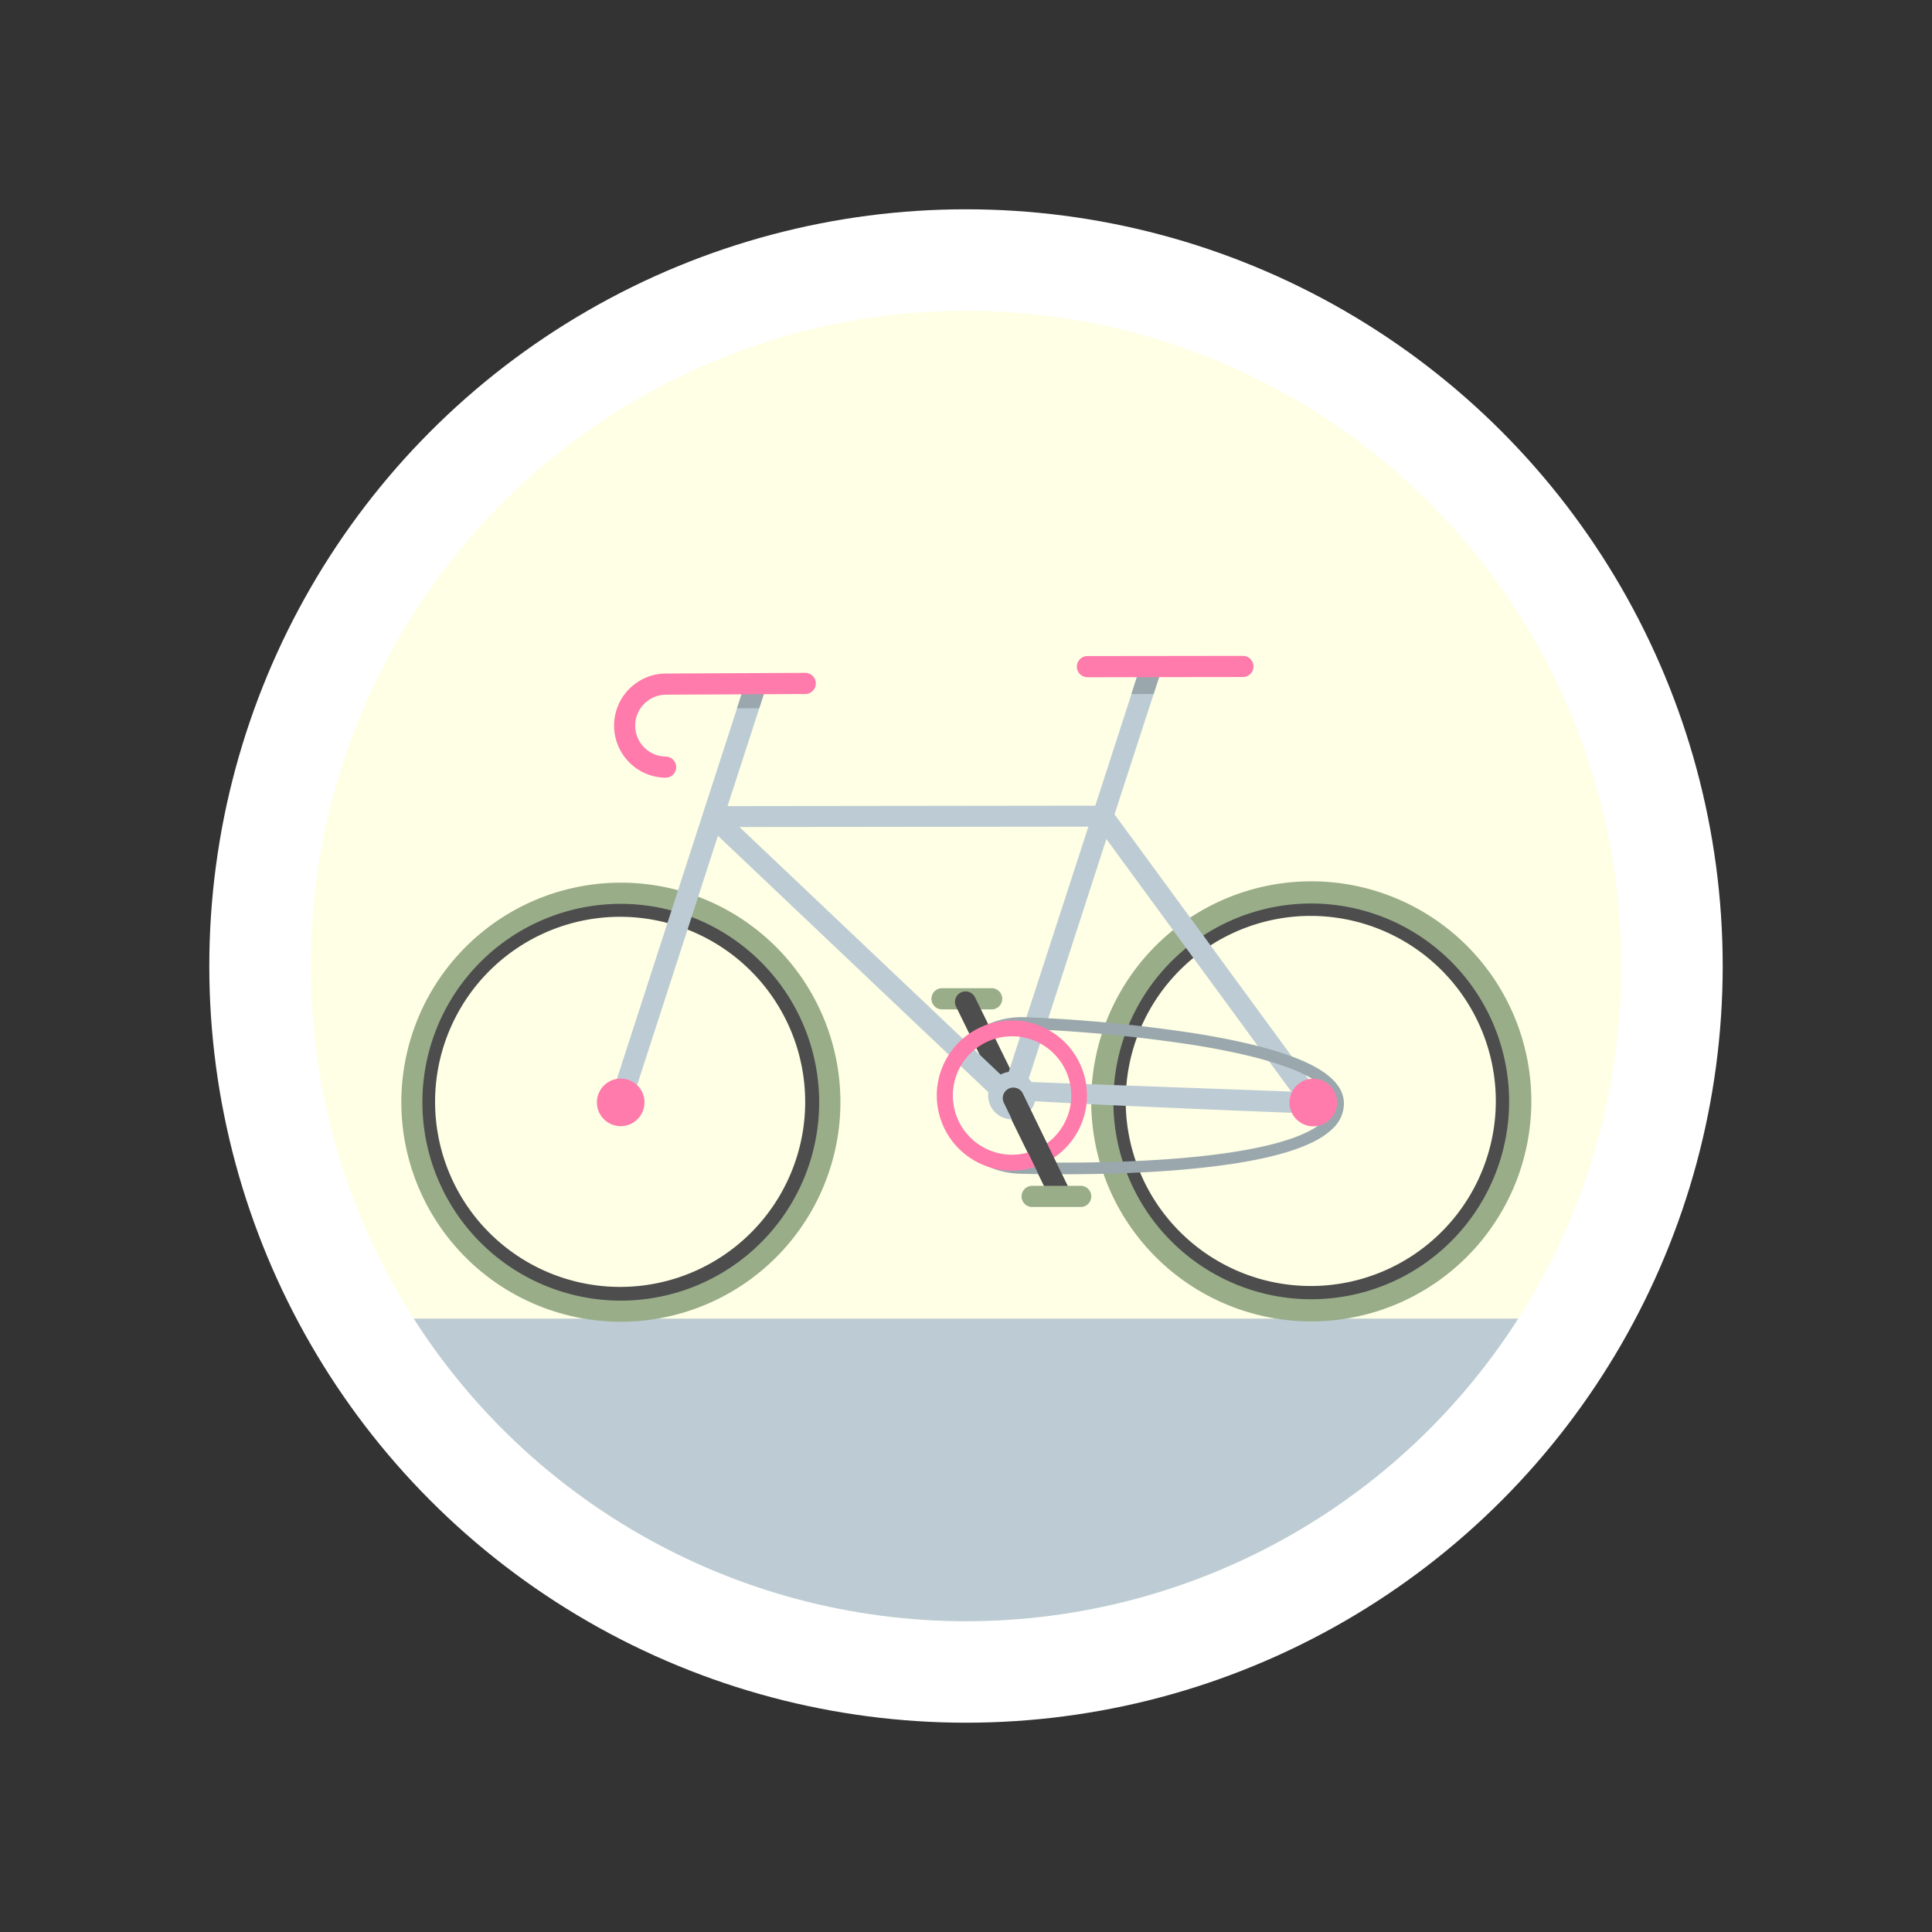 <svg id="Layer_1" data-name="Layer 1" xmlns="http://www.w3.org/2000/svg" xmlns:xlink="http://www.w3.org/1999/xlink" viewBox="0 0 600 600"><rect x="0" y="0" width="600" height="600" fill="#333333" stroke="none"/><defs><style>.cls-1{fill:none;}.cls-2{fill:#fff;}.cls-3{clip-path:url(#clip-path);}.cls-4{clip-path:url(#clip-path-2);}.cls-5{clip-path:url(#clip-path-3);}.cls-6{fill:#ffffe5;}.cls-7{fill:#bdccd4;}.cls-8{fill:#99ad89;}.cls-9{fill:#4d4d4d;}.cls-10{fill:#ff7bac;}.cls-11{fill:#9aa7ad;}.cls-12{clip-path:url(#clip-path-4);}.cls-13{clip-path:url(#clip-path-5);}.cls-14{fill:#bce5f7;}.cls-15{fill:#c57631;}.cls-16{fill:#a8622d;}.cls-17{fill:#eabd75;}.cls-18{fill:#087c6d;}.cls-19{fill:#0c9682;}.cls-20{fill:#11aa90;}.cls-21{fill:#edf4f7;}.cls-22{fill:#156052;}.cls-23{fill:#ce5e0b;}.cls-24,.cls-27{fill:#472914;}.cls-25{fill:#af652e;}.cls-26{fill:#683c1e;}.cls-27,.cls-28{opacity:0.5;}.cls-28{fill:#543119;}</style><clipPath id="clip-path"><circle class="cls-1" cx="300" cy="-417" r="157.33"/></clipPath><clipPath id="clip-path-2"><circle class="cls-1" cx="300" cy="-1098" r="203.45"/></clipPath><clipPath id="clip-path-3"><circle class="cls-1" cx="300" cy="300" r="203.49"/></clipPath><clipPath id="clip-path-4"><circle class="cls-1" cx="999" cy="300" r="203.49"/></clipPath><clipPath id="clip-path-5"><circle class="cls-1" cx="797.73" cy="159.37" r="772.48"/></clipPath></defs><title>logo</title><circle class="cls-2" cx="300" cy="300" r="235"/><g class="cls-3"><rect class="cls-1" x="-68.55" y="-626.56" width="528.19" height="1143.7"/></g><g class="cls-4"><rect class="cls-1" x="-176.59" y="-1369" width="683.03" height="1478.98"/></g><g class="cls-5"><circle class="cls-6" cx="301.13" cy="306.92" r="214.5"/><rect class="cls-7" x="94.63" y="409.51" width="406.59" height="117.31"/><path class="cls-8" d="M308.15,313.47l-15.77,0a3.29,3.29,0,0,1,0-6.57l15.76,0a3.29,3.29,0,0,1,0,6.57Z"/><path class="cls-9" d="M328.91,373.53a3.27,3.27,0,0,1-3-1.83l-29-59.08a3.28,3.28,0,1,1,5.89-2.89l29,59.07a3.29,3.29,0,0,1-1.5,4.4A3.19,3.19,0,0,1,328.91,373.53Z"/><path class="cls-9" d="M192.68,407.53a65.35,65.35,0,1,1,65.26-65.43A65.43,65.43,0,0,1,192.68,407.53Zm-.16-122.81a57.47,57.47,0,1,0,57.54,57.39A57.52,57.52,0,0,0,192.52,284.72Z"/><path class="cls-8" d="M192.88,410.48A68.18,68.18,0,1,1,261,342.22,68.25,68.25,0,0,1,192.88,410.48Zm-.16-129.78a61.61,61.61,0,1,0,61.68,61.53A61.68,61.68,0,0,0,192.72,280.7Z"/><path class="cls-9" d="M407.11,407.26a65.35,65.35,0,1,1,65.26-65.43A65.42,65.42,0,0,1,407.11,407.26ZM407,284.44a57.47,57.47,0,1,0,57.54,57.4A57.54,57.54,0,0,0,407,284.44Z"/><path class="cls-8" d="M407.31,410.38A68.34,68.34,0,1,1,475.57,342,68.41,68.41,0,0,1,407.31,410.38Zm-.16-129.79A61.45,61.45,0,1,0,468.67,342,61.53,61.53,0,0,0,407.15,280.59Z"/><rect class="cls-7" x="145.73" y="274.7" width="135.59" height="6.57" transform="translate(-116.75 395.41) rotate(-72.04)"/><circle class="cls-10" cx="192.76" cy="342.35" r="7.39"/><path class="cls-7" d="M408.62,345.89s-98.55-3.75-99.91-5l-88-83.46a4.11,4.11,0,0,1,2.82-7.09l116.63-.14L353.82,208l6.25,2L346.13,252.9,411,341.48A2.78,2.78,0,0,1,408.62,345.89ZM319.15,336,401,339l-57.4-78.42Zm-89.49-79.15,82.8,78.49L338,256.73Z"/><path class="cls-11" d="M330.84,364.68c-6.16,0-11.12-.09-14.12-.17-13.85-.37-24.83-11.57-24.47-25s11.92-24,25.77-23.62a466.75,466.75,0,0,1,53.79,5.14c30.57,5,45.47,12,45.56,21.63a10.75,10.75,0,0,1-3.56,7.9c-6.77,6.66-23.76,11-50.49,13C351.54,364.43,339.9,364.67,330.84,364.68Zm-13.55-45.15c-11.58,0-21.12,8.91-21.43,20.11-.3,11.4,9.1,20.94,20.95,21.26,7.36.19,26.6.5,46.25-.94,25.49-1.86,42.16-6,48.22-11.95a7.17,7.17,0,0,0,2.47-5.29c0-4.18-5.61-12.1-42.52-18.1a461.37,461.37,0,0,0-53.31-5.08Z"/><circle class="cls-7" cx="314.26" cy="340.22" r="7.39"/><path class="cls-10" d="M314.28,363.54a23.32,23.32,0,1,1,23.29-23.35A23.35,23.35,0,0,1,314.28,363.54Zm0-41.71a18.39,18.39,0,1,0,18.41,18.37A18.41,18.41,0,0,0,314.23,321.83Z"/><circle class="cls-10" cx="407.85" cy="342.4" r="7.39"/><path class="cls-9" d="M328.91,373.53a3.27,3.27,0,0,1-3-1.85l-14.16-29.21a3.28,3.28,0,0,1,5.91-2.86l14.16,29.21a3.27,3.27,0,0,1-2.95,4.71Z"/><polygon class="cls-11" points="351.36 215.55 358.26 215.54 360.07 209.99 356.94 208.98 353.49 208.98 351.36 215.55"/><path class="cls-10" d="M386.17,210.26l-48.27.06a3.29,3.29,0,1,1,0-6.57l48.27-.06a3.29,3.29,0,0,1,0,6.57Z"/><polygon class="cls-11" points="228.88 219.98 235.78 219.97 237.59 214.42 234.46 213.4 231.01 213.41 228.88 219.98"/><path class="cls-10" d="M206.89,241.53a16.18,16.18,0,0,1,0-32.36l43.36-.21h0a3.29,3.29,0,0,1,0,6.57l-43.37.21a9.61,9.61,0,1,0,0,19.22,3.29,3.29,0,0,1,0,6.57Z"/><path class="cls-8" d="M335.81,374.84l-15.44,0a3.29,3.29,0,0,1,0-6.57l15.43,0a3.29,3.29,0,0,1,0,6.57Z"/></g><g class="cls-12"><g class="cls-13"><path class="cls-14" d="M-415.63-664.17v1704.7h2492V-664.17ZM21.12,221.42c-.11-12.74-2.2-25.29-2.66-38s0-25.44,0-38.15c0-8.37,13-8.35,13,0,0,12.71-.43,25.44,0,38.15.38,10.54,1.87,21,2.43,31.48a7.19,7.19,0,0,1,.08,8C32.56,229.75,21.18,229.23,21.12,221.42ZM1574,92.48c-.16,8.36-13.14,8.36-13,0,.34-17.51-4.24-34.45-6.3-51.73-1.42-11.94-1.45-24-1.28-36-3.62.51-7.36-1.51-6.78-6.09,1.78-14.21-3.4-26.51-7-39.92-1.83-6.74-3.13-13.19-6.48-19.4-2.65-4.92-5.12-9.87-6-15.45-1.23-8.19,11.28-11.68,12.52-3.45,1,6.61,4.7,11.62,7.35,17.6,2.76,6.19,3.76,13,5.69,19.41,2.49,8.34,5.2,16.55,6.51,25,3.54-.46,7.44,1.6,7.4,6.2-.15,17.32-1.08,34.9,1,52.15S1574.34,74.94,1574,92.48Z"/><path class="cls-15" d="M1146.77,220.08C1094.49,129.72,1033.24,41.75,979-32c-35.87-4.53-98.48-55.2-121.82-55.2-26.87,0-21.83,47-70.54,31.92s-67.19,25.19-87.35,47C684.11,8.23,644.17,4.6,625.52,1.84,557,111.25,484.64,229.46,484.64,229.46S1249.83,398.2,1146.77,220.08Z"/><path class="cls-16" d="M612.23,23.1C548,126,484.64,229.46,484.64,229.46s136,30,285.56,51.33l-7.47-13.09C676.84,117,636.73,49.34,612.23,23.1Z"/><path class="cls-2" d="M302.55,138.24l-436-.83,30.74,92.17H239.94s16.16.85,16.16-13.2c0-10.73-17.3-9.83-17.3-9.83l-59.09-.83s-12.32-.9-12.52-10.25c-.23-10.46,12.52-11.38,12.52-11.38h121.7s29,3.93,29-22.26C330.39,135.49,302.55,138.24,302.55,138.24ZM21.12,221.42c-.11-12.74-2.2-25.29-2.66-38s0-25.44,0-38.15c0-8.37,13-8.35,13,0,0,12.71-.43,25.44,0,38.15.38,10.54,1.87,21,2.43,31.48a7.19,7.19,0,0,1,.08,8C32.56,229.75,21.18,229.23,21.12,221.42Z"/><path class="cls-17" d="M724.18,288.76C634.8,131.92,595,65.05,570.77,41.16a6.32,6.32,0,0,1-1,.41,7.09,7.09,0,0,1-9.61.87c-9.51-7.46-19-2.81-28.19,2a6.24,6.24,0,0,1-4.17.68,5.43,5.43,0,0,1-.71,0,6.1,6.1,0,0,1-4-1.35l-.27.18c-15.93,11-28,3.63-40.76-12.78a6.83,6.83,0,0,1-2.24.36,6.64,6.64,0,0,1-2.41-.43,5.84,5.84,0,0,1-5.44-1.82c-22.12-22.54-32.86-52.67-53.15-76.47C411.09-56.18,402.44-68,392-74c-.25-.15-.5-.27-.76-.4l-.07.06c-16.78,14.44-31.94,30.68-43.53,49.65C334.94-3.94,327.17,19,322.25,42.62c-1,4.75-5.46,5.57-8.8,3.87-7.86,13.67-15,27.75-22,41.86A5.54,5.54,0,0,1,284,91.16c-43.25,109.41-78.76,231.37-78.76,231.37l553,28.2S888.39,576.9,724.18,288.76Z"/><path class="cls-2" d="M302.55,138.24l-436-.83,30.74,92.17,123.85-8.35c-.12-12.67-2.2-25.17-2.65-37.82s0-25.44,0-38.15c0-8.37,13-8.35,13,0,0,12.71-.43,25.44,0,38.15.38,10.53,1.86,21,2.42,31.47A7.17,7.17,0,0,1,35,220.29L238.8,206.55l-59.09-.83s-12.32-.9-12.52-10.25c-.23-10.46,12.52-11.38,12.52-11.38h121.7s29,3.93,29-22.26C330.39,135.49,302.55,138.24,302.55,138.24Z"/><path class="cls-18" d="M-34.75,259.76s370.51,44.46,500.18,44.46,511.31-34.15,592.82,90.37,129.68,146.75,129.68,146.75L-34.75,585.8Z"/><path class="cls-19" d="M-34.75,433.9s170.43,125,333.46,84.74S791.48,293.1,1050.84,285.69s497.5,64.88,497.5,64.88l26,3.12,75.24,402.79L1577,789.58-34.75,830.34Z"/><path class="cls-20" d="M109.94,669.62C264,589.86,489.62,515.56,786.6,515.25s626.55,55.07,736.67,137.1S1606.52,800,1606.52,800L1577,1019.38H-34.75l-95.83-73.75S-127.22,792.37,109.94,669.62Z"/><path class="cls-21" d="M321.42,82.44c13.44-13.44,45.36-47,67.19-10.08s37,31,45.35,20.53c8.24-10.25,6.79-58.73,49.48-59.9C463.52,8.36,442.24-39.22,402-73.74,370.51-100.69,323.53-9,283.36,92.88,293.6,93,312,91.84,321.42,82.44Z"/><path class="cls-17" d="M169.55,498.65s-31.3-20.18-8.94-61.79c0,0,7.65,15.57,16.14,16.41,0,0-7.08-43.59,24.62-64.25,0,0,2.16,8.3,8.78,19.53,8.51,14.43,14.44,23.21,15,38.21,0,0,12.17-6.79,11.33-15.56,0,0,33.11,44.15-12.18,85.2l-41.89-3.12Z"/><path class="cls-15" d="M204.08,518.26s-43.14-24.79-1.94-82.42c0,0,37.35,47.33,11.59,77.91Z"/><path class="cls-22" d="M259.44,549.83c18.66-5.56,22.82-17.75,21.09-27.4a292.2,292.2,0,0,1-56.67,4.11c-9.82,3.69-19.32,6.5-27.51,6.75l-34,18.13S234,557.42,259.44,549.83Z"/><path class="cls-23" d="M203.56,505.5s-15.42-6.69,0-33.44C203.56,472.06,218.15,497.18,203.56,505.5Z"/><path class="cls-24" d="M152.64,494.36l102.89,19.82s10.55,11.35-3,30.76L148.09,525.42S138.82,512.1,152.64,494.36Z"/><path class="cls-25" d="M255.53,514.18s-11.17,12.26-3,30.76C266.08,525.53,255.53,514.18,255.53,514.18Z"/><path class="cls-26" d="M152.78,521.11l101.33-26.75s14.45,5.6,10.78,29l-102.51,28.1S148.1,543.1,152.78,521.11Z"/><path class="cls-15" d="M254.11,494.36s-4.69,15.91,10.78,29C268.56,500,254.11,494.36,254.11,494.36Z"/><path class="cls-21" d="M570.94,41.33C550.63,21.18,541.27,31.17,523,43.85c6.43,7,15.84,14.91,25.84,14.91C559.59,58.76,565,49.69,570.94,41.33Z"/><circle class="cls-2" cx="198.75" cy="69.15" r="2.6"/><path class="cls-22" d="M374.37,536s33.79-6.5,21.81-23.05c-2.38-3.29-14.14-6.34-18,4.19"/><path class="cls-26" d="M374.37,460.83H355.59s-7.07,7.6-7.07,15.49S366,488.55,366,488.55l17.44-12.23S383.18,469.13,374.37,460.83Z"/><path class="cls-15" d="M383.4,532.53s-5.31,4.05-15.79,4.05c-14.24,0-19.09-4.05-19.09-4.05V476.32s4.71,3.93,19.09,4.05c11.18.09,15.79-4.05,15.79-4.05Z"/><path class="cls-24" d="M355.59,460.83s-.46-14.29,8.81-14.38,10,10.05,10,14.38C374.37,460.83,367.14,465.76,355.59,460.83Z"/><path class="cls-27" d="M374.37,460.83c0-4.06-.62-13.21-8.32-14.28.34,10.26,8.68,25.4,8.32,33.3V536c6-1.13,9-3.44,9-3.44V476.32S383.18,469.13,374.37,460.83Z"/><path class="cls-28" d="M259.47,498.37c0,.08,2.09,3.73,1,10.8-.82,5.57-1.35,8.09-1.35,8.09L157.39,546.75h0a21.72,21.72,0,0,0,4.56,4.4h0l.3.2,0,0,.09,0,102.51-28.1C267,509.92,263.14,502.37,259.47,498.37Z"/><path class="cls-28" d="M252.57,544.94c5.74-8.25,7.13-15,6.84-20.12L213,537.55Z"/><path class="cls-1" d="M769.51-589C333.46-589-20-251.55-20,164.71S333.46,918.42,769.51,918.42,1559.05,581,1559.05,164.71,1205.56-589,769.51-589ZM21.12,221.42c-.11-12.74-2.2-25.29-2.66-38s0-25.44,0-38.15c0-8.37,13-8.35,13,0,0,12.71-.43,25.44,0,38.15.38,10.54,1.87,21,2.43,31.48a7.19,7.19,0,0,1,.08,8C32.56,229.75,21.18,229.23,21.12,221.42Z"/></g></g></svg>